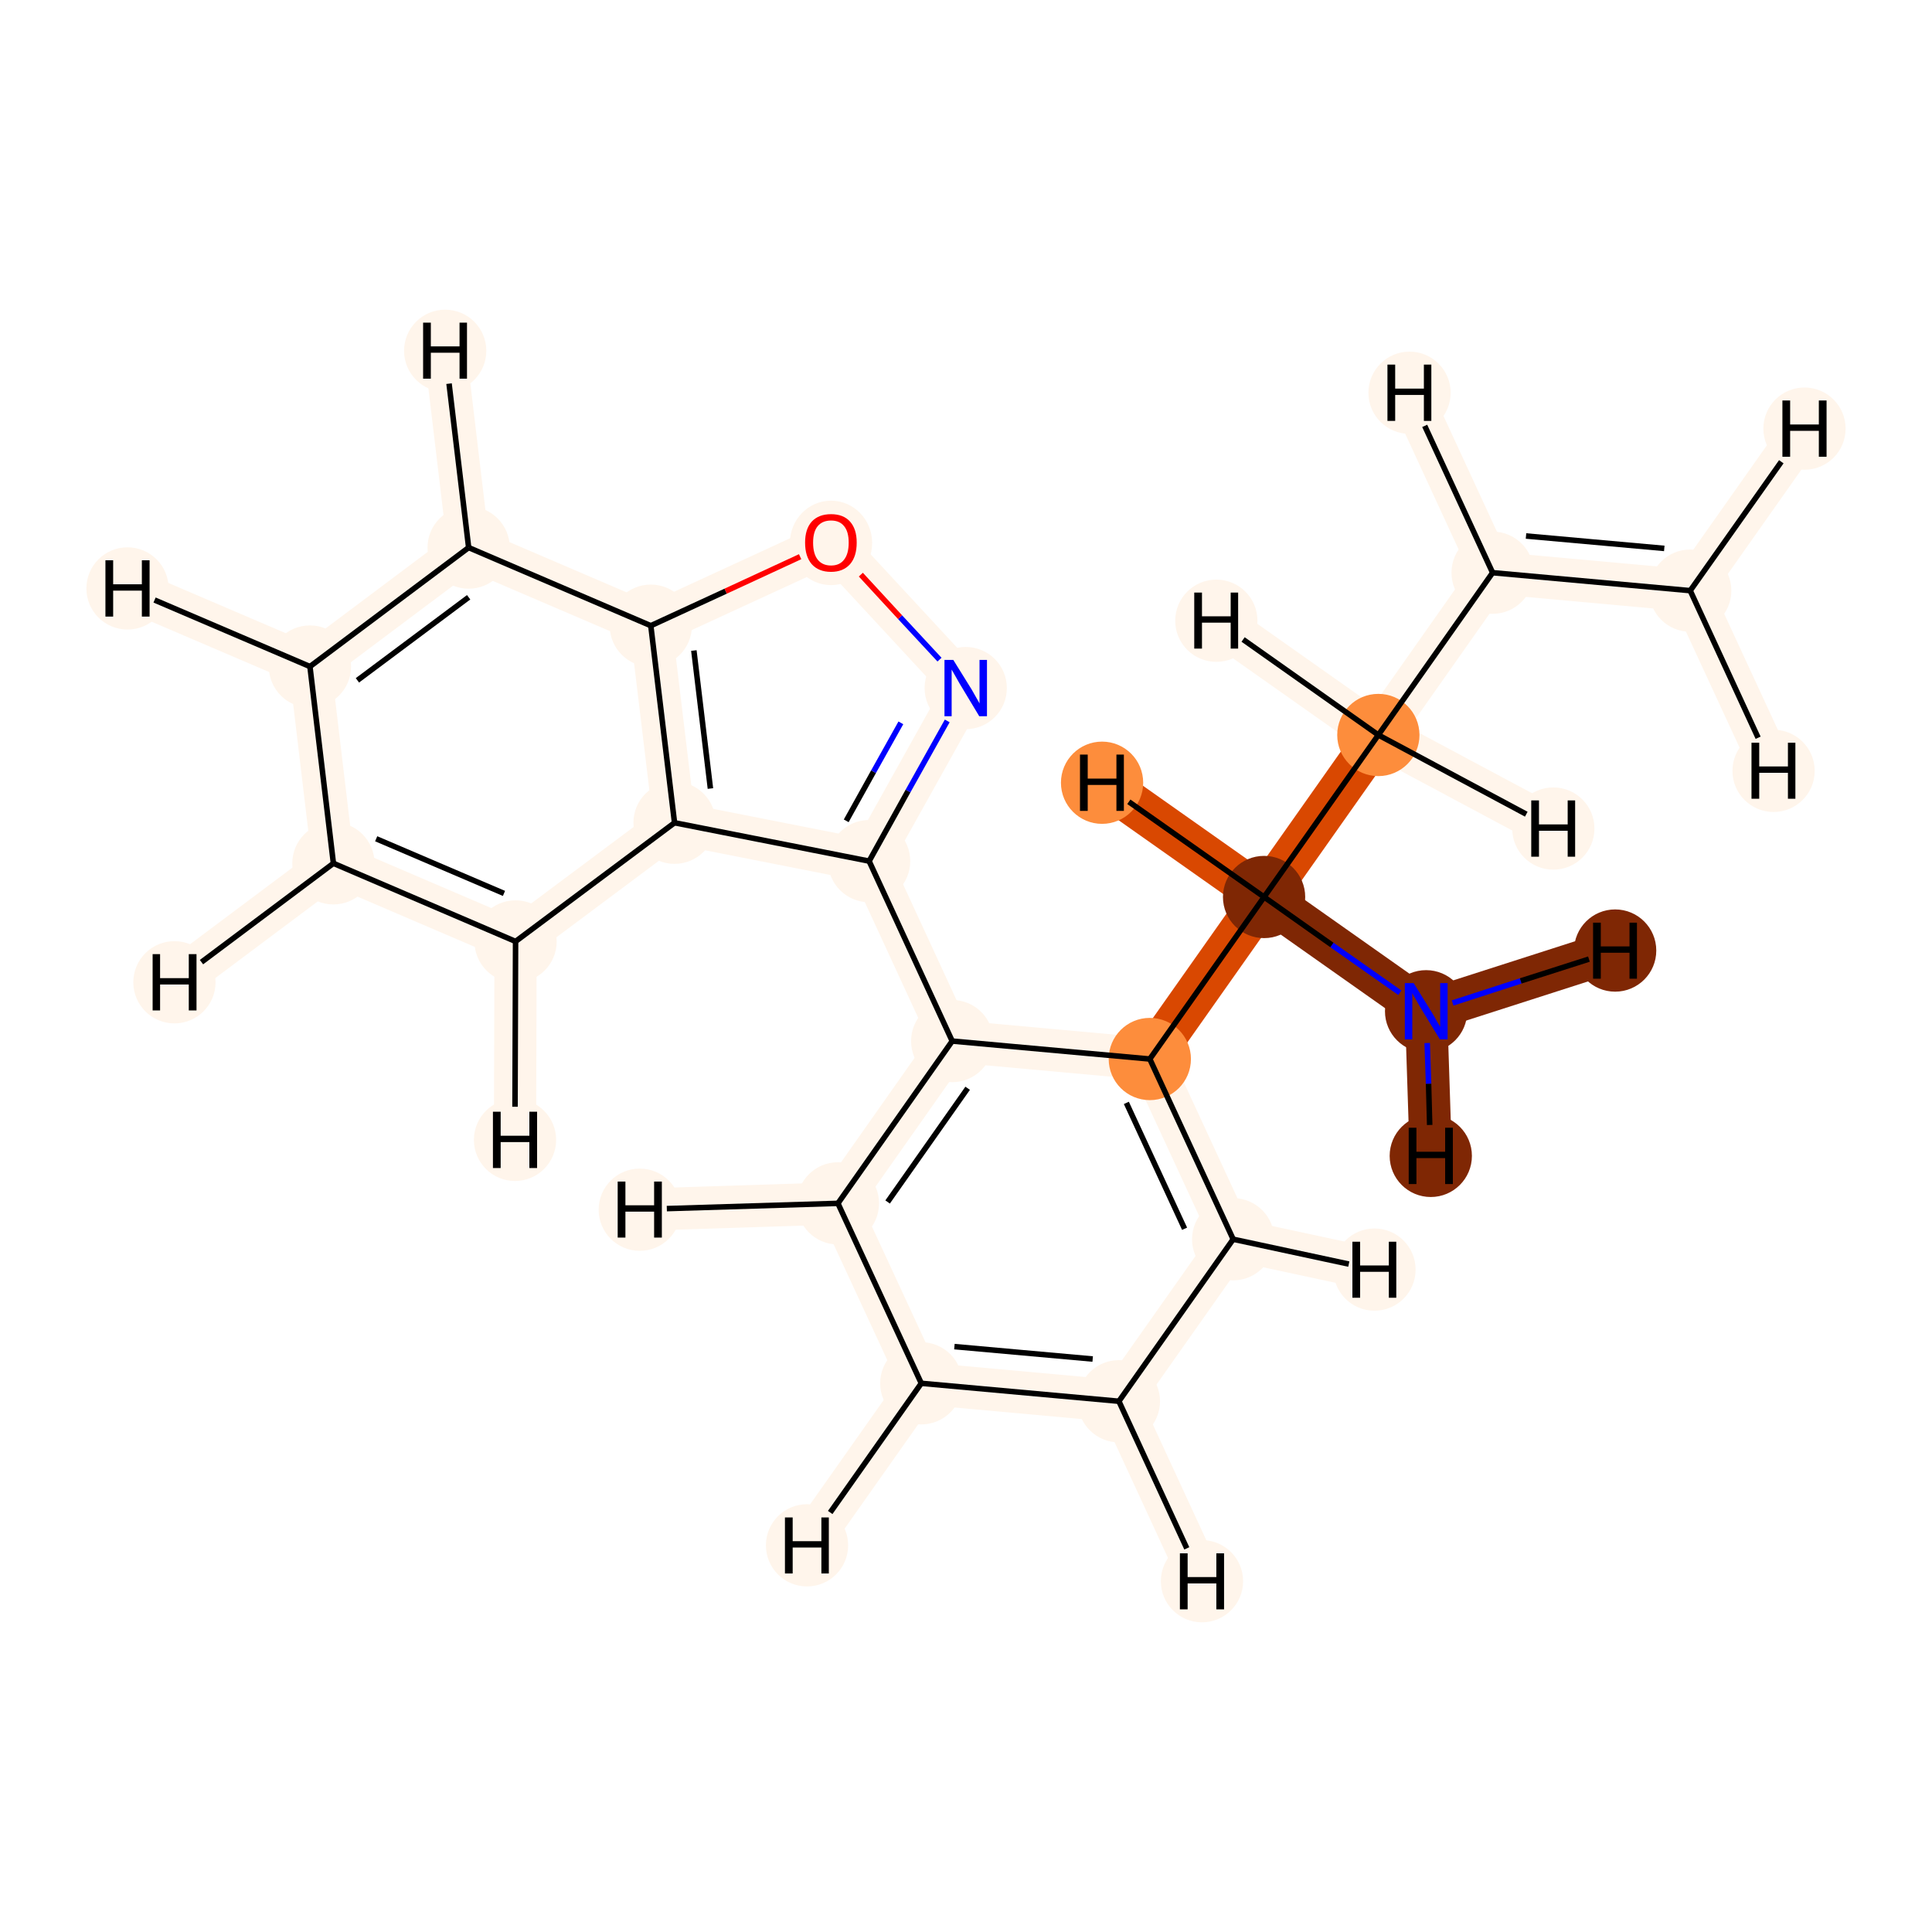 <?xml version='1.0' encoding='iso-8859-1'?>
<svg version='1.1' baseProfile='full'
              xmlns='http://www.w3.org/2000/svg'
                      xmlns:rdkit='http://www.rdkit.org/xml'
                      xmlns:xlink='http://www.w3.org/1999/xlink'
                  xml:space='preserve'
width='700px' height='700px' viewBox='0 0 700 700'>
<!-- END OF HEADER -->
<rect style='opacity:1.0;fill:#FFFFFF;stroke:none' width='700.0' height='700.0' x='0.0' y='0.0'> </rect>
<path d='M 612.4,214.0 L 540.8,207.5' style='fill:none;fill-rule:evenodd;stroke:#FFF5EB;stroke-width:15.3px;stroke-linecap:butt;stroke-linejoin:miter;stroke-opacity:1' />
<path d='M 612.4,214.0 L 653.8,155.3' style='fill:none;fill-rule:evenodd;stroke:#FFF5EB;stroke-width:15.3px;stroke-linecap:butt;stroke-linejoin:miter;stroke-opacity:1' />
<path d='M 612.4,214.0 L 642.6,279.3' style='fill:none;fill-rule:evenodd;stroke:#FFF5EB;stroke-width:15.3px;stroke-linecap:butt;stroke-linejoin:miter;stroke-opacity:1' />
<path d='M 540.8,207.5 L 499.4,266.3' style='fill:none;fill-rule:evenodd;stroke:#FFF5EB;stroke-width:15.3px;stroke-linecap:butt;stroke-linejoin:miter;stroke-opacity:1' />
<path d='M 540.8,207.5 L 510.7,142.3' style='fill:none;fill-rule:evenodd;stroke:#FFF5EB;stroke-width:15.3px;stroke-linecap:butt;stroke-linejoin:miter;stroke-opacity:1' />
<path d='M 499.4,266.3 L 458.0,325.0' style='fill:none;fill-rule:evenodd;stroke:#D94801;stroke-width:15.3px;stroke-linecap:butt;stroke-linejoin:miter;stroke-opacity:1' />
<path d='M 499.4,266.3 L 440.7,224.9' style='fill:none;fill-rule:evenodd;stroke:#FFF5EB;stroke-width:15.3px;stroke-linecap:butt;stroke-linejoin:miter;stroke-opacity:1' />
<path d='M 499.4,266.3 L 562.8,300.2' style='fill:none;fill-rule:evenodd;stroke:#FFF5EB;stroke-width:15.3px;stroke-linecap:butt;stroke-linejoin:miter;stroke-opacity:1' />
<path d='M 458.0,325.0 L 416.6,383.7' style='fill:none;fill-rule:evenodd;stroke:#D94801;stroke-width:15.3px;stroke-linecap:butt;stroke-linejoin:miter;stroke-opacity:1' />
<path d='M 458.0,325.0 L 516.7,366.4' style='fill:none;fill-rule:evenodd;stroke:#7F2704;stroke-width:15.3px;stroke-linecap:butt;stroke-linejoin:miter;stroke-opacity:1' />
<path d='M 458.0,325.0 L 399.3,283.6' style='fill:none;fill-rule:evenodd;stroke:#D94801;stroke-width:15.3px;stroke-linecap:butt;stroke-linejoin:miter;stroke-opacity:1' />
<path d='M 416.6,383.7 L 446.8,449.0' style='fill:none;fill-rule:evenodd;stroke:#FFF5EB;stroke-width:15.3px;stroke-linecap:butt;stroke-linejoin:miter;stroke-opacity:1' />
<path d='M 416.6,383.7 L 345.0,377.2' style='fill:none;fill-rule:evenodd;stroke:#FFF5EB;stroke-width:15.3px;stroke-linecap:butt;stroke-linejoin:miter;stroke-opacity:1' />
<path d='M 446.8,449.0 L 405.4,507.7' style='fill:none;fill-rule:evenodd;stroke:#FFF5EB;stroke-width:15.3px;stroke-linecap:butt;stroke-linejoin:miter;stroke-opacity:1' />
<path d='M 446.8,449.0 L 498.0,460.0' style='fill:none;fill-rule:evenodd;stroke:#FFF5EB;stroke-width:15.3px;stroke-linecap:butt;stroke-linejoin:miter;stroke-opacity:1' />
<path d='M 405.4,507.7 L 333.8,501.2' style='fill:none;fill-rule:evenodd;stroke:#FFF5EB;stroke-width:15.3px;stroke-linecap:butt;stroke-linejoin:miter;stroke-opacity:1' />
<path d='M 405.4,507.7 L 435.5,572.9' style='fill:none;fill-rule:evenodd;stroke:#FFF5EB;stroke-width:15.3px;stroke-linecap:butt;stroke-linejoin:miter;stroke-opacity:1' />
<path d='M 333.8,501.2 L 303.6,436.0' style='fill:none;fill-rule:evenodd;stroke:#FFF5EB;stroke-width:15.3px;stroke-linecap:butt;stroke-linejoin:miter;stroke-opacity:1' />
<path d='M 333.8,501.2 L 292.4,559.9' style='fill:none;fill-rule:evenodd;stroke:#FFF5EB;stroke-width:15.3px;stroke-linecap:butt;stroke-linejoin:miter;stroke-opacity:1' />
<path d='M 303.6,436.0 L 345.0,377.2' style='fill:none;fill-rule:evenodd;stroke:#FFF5EB;stroke-width:15.3px;stroke-linecap:butt;stroke-linejoin:miter;stroke-opacity:1' />
<path d='M 303.6,436.0 L 231.8,438.3' style='fill:none;fill-rule:evenodd;stroke:#FFF5EB;stroke-width:15.3px;stroke-linecap:butt;stroke-linejoin:miter;stroke-opacity:1' />
<path d='M 345.0,377.2 L 314.9,312.0' style='fill:none;fill-rule:evenodd;stroke:#FFF5EB;stroke-width:15.3px;stroke-linecap:butt;stroke-linejoin:miter;stroke-opacity:1' />
<path d='M 314.9,312.0 L 349.9,249.3' style='fill:none;fill-rule:evenodd;stroke:#FFF5EB;stroke-width:15.3px;stroke-linecap:butt;stroke-linejoin:miter;stroke-opacity:1' />
<path d='M 314.9,312.0 L 244.4,298.1' style='fill:none;fill-rule:evenodd;stroke:#FFF5EB;stroke-width:15.3px;stroke-linecap:butt;stroke-linejoin:miter;stroke-opacity:1' />
<path d='M 349.9,249.3 L 301.1,196.6' style='fill:none;fill-rule:evenodd;stroke:#FFF5EB;stroke-width:15.3px;stroke-linecap:butt;stroke-linejoin:miter;stroke-opacity:1' />
<path d='M 301.1,196.6 L 235.8,226.7' style='fill:none;fill-rule:evenodd;stroke:#FFF5EB;stroke-width:15.3px;stroke-linecap:butt;stroke-linejoin:miter;stroke-opacity:1' />
<path d='M 235.8,226.7 L 244.4,298.1' style='fill:none;fill-rule:evenodd;stroke:#FFF5EB;stroke-width:15.3px;stroke-linecap:butt;stroke-linejoin:miter;stroke-opacity:1' />
<path d='M 235.8,226.7 L 169.8,198.4' style='fill:none;fill-rule:evenodd;stroke:#FFF5EB;stroke-width:15.3px;stroke-linecap:butt;stroke-linejoin:miter;stroke-opacity:1' />
<path d='M 244.4,298.1 L 186.8,341.1' style='fill:none;fill-rule:evenodd;stroke:#FFF5EB;stroke-width:15.3px;stroke-linecap:butt;stroke-linejoin:miter;stroke-opacity:1' />
<path d='M 186.8,341.1 L 120.8,312.8' style='fill:none;fill-rule:evenodd;stroke:#FFF5EB;stroke-width:15.3px;stroke-linecap:butt;stroke-linejoin:miter;stroke-opacity:1' />
<path d='M 186.8,341.1 L 186.6,413.0' style='fill:none;fill-rule:evenodd;stroke:#FFF5EB;stroke-width:15.3px;stroke-linecap:butt;stroke-linejoin:miter;stroke-opacity:1' />
<path d='M 120.8,312.8 L 112.3,241.5' style='fill:none;fill-rule:evenodd;stroke:#FFF5EB;stroke-width:15.3px;stroke-linecap:butt;stroke-linejoin:miter;stroke-opacity:1' />
<path d='M 120.8,312.8 L 63.2,355.9' style='fill:none;fill-rule:evenodd;stroke:#FFF5EB;stroke-width:15.3px;stroke-linecap:butt;stroke-linejoin:miter;stroke-opacity:1' />
<path d='M 112.3,241.5 L 169.8,198.4' style='fill:none;fill-rule:evenodd;stroke:#FFF5EB;stroke-width:15.3px;stroke-linecap:butt;stroke-linejoin:miter;stroke-opacity:1' />
<path d='M 112.3,241.5 L 46.2,213.2' style='fill:none;fill-rule:evenodd;stroke:#FFF5EB;stroke-width:15.3px;stroke-linecap:butt;stroke-linejoin:miter;stroke-opacity:1' />
<path d='M 169.8,198.4 L 161.3,127.1' style='fill:none;fill-rule:evenodd;stroke:#FFF5EB;stroke-width:15.3px;stroke-linecap:butt;stroke-linejoin:miter;stroke-opacity:1' />
<path d='M 516.7,366.4 L 585.2,344.4' style='fill:none;fill-rule:evenodd;stroke:#7F2704;stroke-width:15.3px;stroke-linecap:butt;stroke-linejoin:miter;stroke-opacity:1' />
<path d='M 516.7,366.4 L 518.4,418.8' style='fill:none;fill-rule:evenodd;stroke:#7F2704;stroke-width:15.3px;stroke-linecap:butt;stroke-linejoin:miter;stroke-opacity:1' />
<ellipse cx='612.4' cy='214.0' rx='14.4' ry='14.4'  style='fill:#FFF5EB;fill-rule:evenodd;stroke:#FFF5EB;stroke-width:1.0px;stroke-linecap:butt;stroke-linejoin:miter;stroke-opacity:1' />
<ellipse cx='540.8' cy='207.5' rx='14.4' ry='14.4'  style='fill:#FFF5EB;fill-rule:evenodd;stroke:#FFF5EB;stroke-width:1.0px;stroke-linecap:butt;stroke-linejoin:miter;stroke-opacity:1' />
<ellipse cx='499.4' cy='266.3' rx='14.4' ry='14.4'  style='fill:#FD8D3C;fill-rule:evenodd;stroke:#FD8D3C;stroke-width:1.0px;stroke-linecap:butt;stroke-linejoin:miter;stroke-opacity:1' />
<ellipse cx='458.0' cy='325.0' rx='14.4' ry='14.4'  style='fill:#7F2704;fill-rule:evenodd;stroke:#7F2704;stroke-width:1.0px;stroke-linecap:butt;stroke-linejoin:miter;stroke-opacity:1' />
<ellipse cx='416.6' cy='383.7' rx='14.4' ry='14.4'  style='fill:#FD8D3C;fill-rule:evenodd;stroke:#FD8D3C;stroke-width:1.0px;stroke-linecap:butt;stroke-linejoin:miter;stroke-opacity:1' />
<ellipse cx='446.8' cy='449.0' rx='14.4' ry='14.4'  style='fill:#FFF5EB;fill-rule:evenodd;stroke:#FFF5EB;stroke-width:1.0px;stroke-linecap:butt;stroke-linejoin:miter;stroke-opacity:1' />
<ellipse cx='405.4' cy='507.7' rx='14.4' ry='14.4'  style='fill:#FFF5EB;fill-rule:evenodd;stroke:#FFF5EB;stroke-width:1.0px;stroke-linecap:butt;stroke-linejoin:miter;stroke-opacity:1' />
<ellipse cx='333.8' cy='501.2' rx='14.4' ry='14.4'  style='fill:#FFF5EB;fill-rule:evenodd;stroke:#FFF5EB;stroke-width:1.0px;stroke-linecap:butt;stroke-linejoin:miter;stroke-opacity:1' />
<ellipse cx='303.6' cy='436.0' rx='14.4' ry='14.4'  style='fill:#FFF5EB;fill-rule:evenodd;stroke:#FFF5EB;stroke-width:1.0px;stroke-linecap:butt;stroke-linejoin:miter;stroke-opacity:1' />
<ellipse cx='345.0' cy='377.2' rx='14.4' ry='14.4'  style='fill:#FFF5EB;fill-rule:evenodd;stroke:#FFF5EB;stroke-width:1.0px;stroke-linecap:butt;stroke-linejoin:miter;stroke-opacity:1' />
<ellipse cx='314.9' cy='312.0' rx='14.4' ry='14.4'  style='fill:#FFF5EB;fill-rule:evenodd;stroke:#FFF5EB;stroke-width:1.0px;stroke-linecap:butt;stroke-linejoin:miter;stroke-opacity:1' />
<ellipse cx='349.9' cy='249.3' rx='14.4' ry='14.4'  style='fill:#FFF5EB;fill-rule:evenodd;stroke:#FFF5EB;stroke-width:1.0px;stroke-linecap:butt;stroke-linejoin:miter;stroke-opacity:1' />
<ellipse cx='301.1' cy='196.7' rx='14.4' ry='14.8'  style='fill:#FFF5EB;fill-rule:evenodd;stroke:#FFF5EB;stroke-width:1.0px;stroke-linecap:butt;stroke-linejoin:miter;stroke-opacity:1' />
<ellipse cx='235.8' cy='226.7' rx='14.4' ry='14.4'  style='fill:#FFF5EB;fill-rule:evenodd;stroke:#FFF5EB;stroke-width:1.0px;stroke-linecap:butt;stroke-linejoin:miter;stroke-opacity:1' />
<ellipse cx='244.4' cy='298.1' rx='14.4' ry='14.4'  style='fill:#FFF5EB;fill-rule:evenodd;stroke:#FFF5EB;stroke-width:1.0px;stroke-linecap:butt;stroke-linejoin:miter;stroke-opacity:1' />
<ellipse cx='186.8' cy='341.1' rx='14.4' ry='14.4'  style='fill:#FFF5EB;fill-rule:evenodd;stroke:#FFF5EB;stroke-width:1.0px;stroke-linecap:butt;stroke-linejoin:miter;stroke-opacity:1' />
<ellipse cx='120.8' cy='312.8' rx='14.4' ry='14.4'  style='fill:#FFF5EB;fill-rule:evenodd;stroke:#FFF5EB;stroke-width:1.0px;stroke-linecap:butt;stroke-linejoin:miter;stroke-opacity:1' />
<ellipse cx='112.3' cy='241.5' rx='14.4' ry='14.4'  style='fill:#FFF5EB;fill-rule:evenodd;stroke:#FFF5EB;stroke-width:1.0px;stroke-linecap:butt;stroke-linejoin:miter;stroke-opacity:1' />
<ellipse cx='169.8' cy='198.4' rx='14.4' ry='14.4'  style='fill:#FFF5EB;fill-rule:evenodd;stroke:#FFF5EB;stroke-width:1.0px;stroke-linecap:butt;stroke-linejoin:miter;stroke-opacity:1' />
<ellipse cx='516.7' cy='366.4' rx='14.4' ry='14.4'  style='fill:#7F2704;fill-rule:evenodd;stroke:#7F2704;stroke-width:1.0px;stroke-linecap:butt;stroke-linejoin:miter;stroke-opacity:1' />
<ellipse cx='653.8' cy='155.3' rx='14.4' ry='14.4'  style='fill:#FFF5EB;fill-rule:evenodd;stroke:#FFF5EB;stroke-width:1.0px;stroke-linecap:butt;stroke-linejoin:miter;stroke-opacity:1' />
<ellipse cx='642.6' cy='279.3' rx='14.4' ry='14.4'  style='fill:#FFF5EB;fill-rule:evenodd;stroke:#FFF5EB;stroke-width:1.0px;stroke-linecap:butt;stroke-linejoin:miter;stroke-opacity:1' />
<ellipse cx='510.7' cy='142.3' rx='14.4' ry='14.4'  style='fill:#FFF5EB;fill-rule:evenodd;stroke:#FFF5EB;stroke-width:1.0px;stroke-linecap:butt;stroke-linejoin:miter;stroke-opacity:1' />
<ellipse cx='440.7' cy='224.9' rx='14.4' ry='14.4'  style='fill:#FFF5EB;fill-rule:evenodd;stroke:#FFF5EB;stroke-width:1.0px;stroke-linecap:butt;stroke-linejoin:miter;stroke-opacity:1' />
<ellipse cx='562.8' cy='300.2' rx='14.4' ry='14.4'  style='fill:#FFF5EB;fill-rule:evenodd;stroke:#FFF5EB;stroke-width:1.0px;stroke-linecap:butt;stroke-linejoin:miter;stroke-opacity:1' />
<ellipse cx='399.3' cy='283.6' rx='14.4' ry='14.4'  style='fill:#FD8D3C;fill-rule:evenodd;stroke:#FD8D3C;stroke-width:1.0px;stroke-linecap:butt;stroke-linejoin:miter;stroke-opacity:1' />
<ellipse cx='498.0' cy='460.0' rx='14.4' ry='14.4'  style='fill:#FFF5EB;fill-rule:evenodd;stroke:#FFF5EB;stroke-width:1.0px;stroke-linecap:butt;stroke-linejoin:miter;stroke-opacity:1' />
<ellipse cx='435.5' cy='572.9' rx='14.4' ry='14.4'  style='fill:#FFF5EB;fill-rule:evenodd;stroke:#FFF5EB;stroke-width:1.0px;stroke-linecap:butt;stroke-linejoin:miter;stroke-opacity:1' />
<ellipse cx='292.4' cy='559.9' rx='14.4' ry='14.4'  style='fill:#FFF5EB;fill-rule:evenodd;stroke:#FFF5EB;stroke-width:1.0px;stroke-linecap:butt;stroke-linejoin:miter;stroke-opacity:1' />
<ellipse cx='231.8' cy='438.3' rx='14.4' ry='14.4'  style='fill:#FFF5EB;fill-rule:evenodd;stroke:#FFF5EB;stroke-width:1.0px;stroke-linecap:butt;stroke-linejoin:miter;stroke-opacity:1' />
<ellipse cx='186.6' cy='413.0' rx='14.4' ry='14.4'  style='fill:#FFF5EB;fill-rule:evenodd;stroke:#FFF5EB;stroke-width:1.0px;stroke-linecap:butt;stroke-linejoin:miter;stroke-opacity:1' />
<ellipse cx='63.2' cy='355.9' rx='14.4' ry='14.4'  style='fill:#FFF5EB;fill-rule:evenodd;stroke:#FFF5EB;stroke-width:1.0px;stroke-linecap:butt;stroke-linejoin:miter;stroke-opacity:1' />
<ellipse cx='46.2' cy='213.2' rx='14.4' ry='14.4'  style='fill:#FFF5EB;fill-rule:evenodd;stroke:#FFF5EB;stroke-width:1.0px;stroke-linecap:butt;stroke-linejoin:miter;stroke-opacity:1' />
<ellipse cx='161.3' cy='127.1' rx='14.4' ry='14.4'  style='fill:#FFF5EB;fill-rule:evenodd;stroke:#FFF5EB;stroke-width:1.0px;stroke-linecap:butt;stroke-linejoin:miter;stroke-opacity:1' />
<ellipse cx='585.2' cy='344.4' rx='14.4' ry='14.4'  style='fill:#7F2704;fill-rule:evenodd;stroke:#7F2704;stroke-width:1.0px;stroke-linecap:butt;stroke-linejoin:miter;stroke-opacity:1' />
<ellipse cx='518.4' cy='418.8' rx='14.4' ry='14.4'  style='fill:#7F2704;fill-rule:evenodd;stroke:#7F2704;stroke-width:1.0px;stroke-linecap:butt;stroke-linejoin:miter;stroke-opacity:1' />
<path class='bond-0 atom-0 atom-1' d='M 612.4,214.0 L 540.8,207.5' style='fill:none;fill-rule:evenodd;stroke:#000000;stroke-width:2.0px;stroke-linecap:butt;stroke-linejoin:miter;stroke-opacity:1' />
<path class='bond-0 atom-0 atom-1' d='M 603.0,198.7 L 552.9,194.2' style='fill:none;fill-rule:evenodd;stroke:#000000;stroke-width:2.0px;stroke-linecap:butt;stroke-linejoin:miter;stroke-opacity:1' />
<path class='bond-22 atom-0 atom-20' d='M 612.4,214.0 L 645.4,167.3' style='fill:none;fill-rule:evenodd;stroke:#000000;stroke-width:2.0px;stroke-linecap:butt;stroke-linejoin:miter;stroke-opacity:1' />
<path class='bond-23 atom-0 atom-21' d='M 612.4,214.0 L 637.0,267.3' style='fill:none;fill-rule:evenodd;stroke:#000000;stroke-width:2.0px;stroke-linecap:butt;stroke-linejoin:miter;stroke-opacity:1' />
<path class='bond-1 atom-1 atom-2' d='M 540.8,207.5 L 499.4,266.3' style='fill:none;fill-rule:evenodd;stroke:#000000;stroke-width:2.0px;stroke-linecap:butt;stroke-linejoin:miter;stroke-opacity:1' />
<path class='bond-24 atom-1 atom-22' d='M 540.8,207.5 L 516.2,154.3' style='fill:none;fill-rule:evenodd;stroke:#000000;stroke-width:2.0px;stroke-linecap:butt;stroke-linejoin:miter;stroke-opacity:1' />
<path class='bond-2 atom-2 atom-3' d='M 499.4,266.3 L 458.0,325.0' style='fill:none;fill-rule:evenodd;stroke:#000000;stroke-width:2.0px;stroke-linecap:butt;stroke-linejoin:miter;stroke-opacity:1' />
<path class='bond-25 atom-2 atom-23' d='M 499.4,266.3 L 450.4,231.7' style='fill:none;fill-rule:evenodd;stroke:#000000;stroke-width:2.0px;stroke-linecap:butt;stroke-linejoin:miter;stroke-opacity:1' />
<path class='bond-26 atom-2 atom-24' d='M 499.4,266.3 L 553.0,295.0' style='fill:none;fill-rule:evenodd;stroke:#000000;stroke-width:2.0px;stroke-linecap:butt;stroke-linejoin:miter;stroke-opacity:1' />
<path class='bond-3 atom-3 atom-4' d='M 458.0,325.0 L 416.6,383.7' style='fill:none;fill-rule:evenodd;stroke:#000000;stroke-width:2.0px;stroke-linecap:butt;stroke-linejoin:miter;stroke-opacity:1' />
<path class='bond-18 atom-3 atom-19' d='M 458.0,325.0 L 482.6,342.4' style='fill:none;fill-rule:evenodd;stroke:#000000;stroke-width:2.0px;stroke-linecap:butt;stroke-linejoin:miter;stroke-opacity:1' />
<path class='bond-18 atom-3 atom-19' d='M 482.6,342.4 L 507.2,359.7' style='fill:none;fill-rule:evenodd;stroke:#0000FF;stroke-width:2.0px;stroke-linecap:butt;stroke-linejoin:miter;stroke-opacity:1' />
<path class='bond-27 atom-3 atom-25' d='M 458.0,325.0 L 409.0,290.5' style='fill:none;fill-rule:evenodd;stroke:#000000;stroke-width:2.0px;stroke-linecap:butt;stroke-linejoin:miter;stroke-opacity:1' />
<path class='bond-4 atom-4 atom-5' d='M 416.6,383.7 L 446.8,449.0' style='fill:none;fill-rule:evenodd;stroke:#000000;stroke-width:2.0px;stroke-linecap:butt;stroke-linejoin:miter;stroke-opacity:1' />
<path class='bond-4 atom-4 atom-5' d='M 408.1,399.6 L 429.2,445.2' style='fill:none;fill-rule:evenodd;stroke:#000000;stroke-width:2.0px;stroke-linecap:butt;stroke-linejoin:miter;stroke-opacity:1' />
<path class='bond-19 atom-9 atom-4' d='M 345.0,377.2 L 416.6,383.7' style='fill:none;fill-rule:evenodd;stroke:#000000;stroke-width:2.0px;stroke-linecap:butt;stroke-linejoin:miter;stroke-opacity:1' />
<path class='bond-5 atom-5 atom-6' d='M 446.8,449.0 L 405.4,507.7' style='fill:none;fill-rule:evenodd;stroke:#000000;stroke-width:2.0px;stroke-linecap:butt;stroke-linejoin:miter;stroke-opacity:1' />
<path class='bond-28 atom-5 atom-26' d='M 446.8,449.0 L 488.7,458.0' style='fill:none;fill-rule:evenodd;stroke:#000000;stroke-width:2.0px;stroke-linecap:butt;stroke-linejoin:miter;stroke-opacity:1' />
<path class='bond-6 atom-6 atom-7' d='M 405.4,507.7 L 333.8,501.2' style='fill:none;fill-rule:evenodd;stroke:#000000;stroke-width:2.0px;stroke-linecap:butt;stroke-linejoin:miter;stroke-opacity:1' />
<path class='bond-6 atom-6 atom-7' d='M 395.9,492.4 L 345.8,487.9' style='fill:none;fill-rule:evenodd;stroke:#000000;stroke-width:2.0px;stroke-linecap:butt;stroke-linejoin:miter;stroke-opacity:1' />
<path class='bond-29 atom-6 atom-27' d='M 405.4,507.7 L 430.0,561.0' style='fill:none;fill-rule:evenodd;stroke:#000000;stroke-width:2.0px;stroke-linecap:butt;stroke-linejoin:miter;stroke-opacity:1' />
<path class='bond-7 atom-7 atom-8' d='M 333.8,501.2 L 303.6,436.0' style='fill:none;fill-rule:evenodd;stroke:#000000;stroke-width:2.0px;stroke-linecap:butt;stroke-linejoin:miter;stroke-opacity:1' />
<path class='bond-30 atom-7 atom-28' d='M 333.8,501.2 L 300.8,548.0' style='fill:none;fill-rule:evenodd;stroke:#000000;stroke-width:2.0px;stroke-linecap:butt;stroke-linejoin:miter;stroke-opacity:1' />
<path class='bond-8 atom-8 atom-9' d='M 303.6,436.0 L 345.0,377.2' style='fill:none;fill-rule:evenodd;stroke:#000000;stroke-width:2.0px;stroke-linecap:butt;stroke-linejoin:miter;stroke-opacity:1' />
<path class='bond-8 atom-8 atom-9' d='M 321.6,435.5 L 350.6,394.3' style='fill:none;fill-rule:evenodd;stroke:#000000;stroke-width:2.0px;stroke-linecap:butt;stroke-linejoin:miter;stroke-opacity:1' />
<path class='bond-31 atom-8 atom-29' d='M 303.6,436.0 L 241.6,437.9' style='fill:none;fill-rule:evenodd;stroke:#000000;stroke-width:2.0px;stroke-linecap:butt;stroke-linejoin:miter;stroke-opacity:1' />
<path class='bond-9 atom-9 atom-10' d='M 345.0,377.2 L 314.9,312.0' style='fill:none;fill-rule:evenodd;stroke:#000000;stroke-width:2.0px;stroke-linecap:butt;stroke-linejoin:miter;stroke-opacity:1' />
<path class='bond-10 atom-10 atom-11' d='M 314.9,312.0 L 329.0,286.6' style='fill:none;fill-rule:evenodd;stroke:#000000;stroke-width:2.0px;stroke-linecap:butt;stroke-linejoin:miter;stroke-opacity:1' />
<path class='bond-10 atom-10 atom-11' d='M 329.0,286.6 L 343.2,261.2' style='fill:none;fill-rule:evenodd;stroke:#0000FF;stroke-width:2.0px;stroke-linecap:butt;stroke-linejoin:miter;stroke-opacity:1' />
<path class='bond-10 atom-10 atom-11' d='M 306.6,297.4 L 316.5,279.6' style='fill:none;fill-rule:evenodd;stroke:#000000;stroke-width:2.0px;stroke-linecap:butt;stroke-linejoin:miter;stroke-opacity:1' />
<path class='bond-10 atom-10 atom-11' d='M 316.5,279.6 L 326.4,261.9' style='fill:none;fill-rule:evenodd;stroke:#0000FF;stroke-width:2.0px;stroke-linecap:butt;stroke-linejoin:miter;stroke-opacity:1' />
<path class='bond-20 atom-14 atom-10' d='M 244.4,298.1 L 314.9,312.0' style='fill:none;fill-rule:evenodd;stroke:#000000;stroke-width:2.0px;stroke-linecap:butt;stroke-linejoin:miter;stroke-opacity:1' />
<path class='bond-11 atom-11 atom-12' d='M 340.4,239.0 L 326.1,223.6' style='fill:none;fill-rule:evenodd;stroke:#0000FF;stroke-width:2.0px;stroke-linecap:butt;stroke-linejoin:miter;stroke-opacity:1' />
<path class='bond-11 atom-11 atom-12' d='M 326.1,223.6 L 311.9,208.2' style='fill:none;fill-rule:evenodd;stroke:#FF0000;stroke-width:2.0px;stroke-linecap:butt;stroke-linejoin:miter;stroke-opacity:1' />
<path class='bond-12 atom-12 atom-13' d='M 289.9,201.7 L 262.9,214.2' style='fill:none;fill-rule:evenodd;stroke:#FF0000;stroke-width:2.0px;stroke-linecap:butt;stroke-linejoin:miter;stroke-opacity:1' />
<path class='bond-12 atom-12 atom-13' d='M 262.9,214.2 L 235.8,226.7' style='fill:none;fill-rule:evenodd;stroke:#000000;stroke-width:2.0px;stroke-linecap:butt;stroke-linejoin:miter;stroke-opacity:1' />
<path class='bond-13 atom-13 atom-14' d='M 235.8,226.7 L 244.4,298.1' style='fill:none;fill-rule:evenodd;stroke:#000000;stroke-width:2.0px;stroke-linecap:butt;stroke-linejoin:miter;stroke-opacity:1' />
<path class='bond-13 atom-13 atom-14' d='M 251.4,235.7 L 257.4,285.7' style='fill:none;fill-rule:evenodd;stroke:#000000;stroke-width:2.0px;stroke-linecap:butt;stroke-linejoin:miter;stroke-opacity:1' />
<path class='bond-21 atom-18 atom-13' d='M 169.8,198.4 L 235.8,226.7' style='fill:none;fill-rule:evenodd;stroke:#000000;stroke-width:2.0px;stroke-linecap:butt;stroke-linejoin:miter;stroke-opacity:1' />
<path class='bond-14 atom-14 atom-15' d='M 244.4,298.1 L 186.8,341.1' style='fill:none;fill-rule:evenodd;stroke:#000000;stroke-width:2.0px;stroke-linecap:butt;stroke-linejoin:miter;stroke-opacity:1' />
<path class='bond-15 atom-15 atom-16' d='M 186.8,341.1 L 120.8,312.8' style='fill:none;fill-rule:evenodd;stroke:#000000;stroke-width:2.0px;stroke-linecap:butt;stroke-linejoin:miter;stroke-opacity:1' />
<path class='bond-15 atom-15 atom-16' d='M 182.6,323.7 L 136.3,303.9' style='fill:none;fill-rule:evenodd;stroke:#000000;stroke-width:2.0px;stroke-linecap:butt;stroke-linejoin:miter;stroke-opacity:1' />
<path class='bond-32 atom-15 atom-30' d='M 186.8,341.1 L 186.6,401.0' style='fill:none;fill-rule:evenodd;stroke:#000000;stroke-width:2.0px;stroke-linecap:butt;stroke-linejoin:miter;stroke-opacity:1' />
<path class='bond-16 atom-16 atom-17' d='M 120.8,312.8 L 112.3,241.5' style='fill:none;fill-rule:evenodd;stroke:#000000;stroke-width:2.0px;stroke-linecap:butt;stroke-linejoin:miter;stroke-opacity:1' />
<path class='bond-33 atom-16 atom-31' d='M 120.8,312.8 L 73.0,348.6' style='fill:none;fill-rule:evenodd;stroke:#000000;stroke-width:2.0px;stroke-linecap:butt;stroke-linejoin:miter;stroke-opacity:1' />
<path class='bond-17 atom-17 atom-18' d='M 112.3,241.5 L 169.8,198.4' style='fill:none;fill-rule:evenodd;stroke:#000000;stroke-width:2.0px;stroke-linecap:butt;stroke-linejoin:miter;stroke-opacity:1' />
<path class='bond-17 atom-17 atom-18' d='M 129.5,246.5 L 169.8,216.4' style='fill:none;fill-rule:evenodd;stroke:#000000;stroke-width:2.0px;stroke-linecap:butt;stroke-linejoin:miter;stroke-opacity:1' />
<path class='bond-34 atom-17 atom-32' d='M 112.3,241.5 L 56.0,217.4' style='fill:none;fill-rule:evenodd;stroke:#000000;stroke-width:2.0px;stroke-linecap:butt;stroke-linejoin:miter;stroke-opacity:1' />
<path class='bond-35 atom-18 atom-33' d='M 169.8,198.4 L 162.7,139.0' style='fill:none;fill-rule:evenodd;stroke:#000000;stroke-width:2.0px;stroke-linecap:butt;stroke-linejoin:miter;stroke-opacity:1' />
<path class='bond-36 atom-19 atom-34' d='M 526.3,363.4 L 551.0,355.4' style='fill:none;fill-rule:evenodd;stroke:#0000FF;stroke-width:2.0px;stroke-linecap:butt;stroke-linejoin:miter;stroke-opacity:1' />
<path class='bond-36 atom-19 atom-34' d='M 551.0,355.4 L 575.7,347.5' style='fill:none;fill-rule:evenodd;stroke:#000000;stroke-width:2.0px;stroke-linecap:butt;stroke-linejoin:miter;stroke-opacity:1' />
<path class='bond-37 atom-19 atom-35' d='M 517.1,377.9 L 517.6,392.7' style='fill:none;fill-rule:evenodd;stroke:#0000FF;stroke-width:2.0px;stroke-linecap:butt;stroke-linejoin:miter;stroke-opacity:1' />
<path class='bond-37 atom-19 atom-35' d='M 517.6,392.7 L 518.0,407.6' style='fill:none;fill-rule:evenodd;stroke:#000000;stroke-width:2.0px;stroke-linecap:butt;stroke-linejoin:miter;stroke-opacity:1' />
<path  class='atom-11' d='M 345.4 239.1
L 352.1 249.9
Q 352.7 250.9, 353.8 252.9
Q 354.9 254.8, 354.9 254.9
L 354.9 239.1
L 357.6 239.1
L 357.6 259.5
L 354.8 259.5
L 347.7 247.7
Q 346.9 246.3, 346.0 244.7
Q 345.1 243.1, 344.8 242.6
L 344.8 259.5
L 342.2 259.5
L 342.2 239.1
L 345.4 239.1
' fill='#0000FF'/>
<path  class='atom-12' d='M 291.7 196.6
Q 291.7 191.7, 294.1 189.0
Q 296.6 186.3, 301.1 186.3
Q 305.6 186.3, 308.0 189.0
Q 310.4 191.7, 310.4 196.6
Q 310.4 201.6, 308.0 204.4
Q 305.5 207.2, 301.1 207.2
Q 296.6 207.2, 294.1 204.4
Q 291.7 201.6, 291.7 196.6
M 301.1 204.9
Q 304.2 204.9, 305.8 202.8
Q 307.5 200.7, 307.5 196.6
Q 307.5 192.6, 305.8 190.6
Q 304.2 188.6, 301.1 188.6
Q 298.0 188.6, 296.3 190.6
Q 294.6 192.6, 294.6 196.6
Q 294.6 200.7, 296.3 202.8
Q 298.0 204.9, 301.1 204.9
' fill='#FF0000'/>
<path  class='atom-19' d='M 512.2 356.2
L 518.9 367.0
Q 519.6 368.1, 520.6 370.0
Q 521.7 371.9, 521.8 372.0
L 521.8 356.2
L 524.5 356.2
L 524.5 376.6
L 521.7 376.6
L 514.5 364.8
Q 513.7 363.4, 512.8 361.8
Q 511.9 360.3, 511.7 359.8
L 511.7 376.6
L 509.0 376.6
L 509.0 356.2
L 512.2 356.2
' fill='#0000FF'/>
<path  class='atom-20' d='M 645.8 145.1
L 648.6 145.1
L 648.6 153.8
L 659.0 153.8
L 659.0 145.1
L 661.8 145.1
L 661.8 165.5
L 659.0 165.5
L 659.0 156.1
L 648.6 156.1
L 648.6 165.5
L 645.8 165.5
L 645.8 145.1
' fill='#000000'/>
<path  class='atom-21' d='M 634.6 269.1
L 637.4 269.1
L 637.4 277.7
L 647.8 277.7
L 647.8 269.1
L 650.5 269.1
L 650.5 289.4
L 647.8 289.4
L 647.8 280.0
L 637.4 280.0
L 637.4 289.4
L 634.6 289.4
L 634.6 269.1
' fill='#000000'/>
<path  class='atom-22' d='M 502.7 132.1
L 505.5 132.1
L 505.5 140.8
L 515.9 140.8
L 515.9 132.1
L 518.6 132.1
L 518.6 152.5
L 515.9 152.5
L 515.9 143.1
L 505.5 143.1
L 505.5 152.5
L 502.7 152.5
L 502.7 132.1
' fill='#000000'/>
<path  class='atom-23' d='M 432.7 214.7
L 435.5 214.7
L 435.5 223.3
L 445.9 223.3
L 445.9 214.7
L 448.6 214.7
L 448.6 235.0
L 445.9 235.0
L 445.9 225.6
L 435.5 225.6
L 435.5 235.0
L 432.7 235.0
L 432.7 214.7
' fill='#000000'/>
<path  class='atom-24' d='M 554.8 290.0
L 557.6 290.0
L 557.6 298.7
L 568.0 298.7
L 568.0 290.0
L 570.7 290.0
L 570.7 310.4
L 568.0 310.4
L 568.0 301.0
L 557.6 301.0
L 557.6 310.4
L 554.8 310.4
L 554.8 290.0
' fill='#000000'/>
<path  class='atom-25' d='M 391.3 273.4
L 394.1 273.4
L 394.1 282.1
L 404.5 282.1
L 404.5 273.4
L 407.2 273.4
L 407.2 293.8
L 404.5 293.8
L 404.5 284.4
L 394.1 284.4
L 394.1 293.8
L 391.3 293.8
L 391.3 273.4
' fill='#000000'/>
<path  class='atom-26' d='M 490.0 449.9
L 492.8 449.9
L 492.8 458.5
L 503.2 458.5
L 503.2 449.9
L 505.9 449.9
L 505.9 470.2
L 503.2 470.2
L 503.2 460.8
L 492.8 460.8
L 492.8 470.2
L 490.0 470.2
L 490.0 449.9
' fill='#000000'/>
<path  class='atom-27' d='M 427.5 562.8
L 430.3 562.8
L 430.3 571.4
L 440.7 571.4
L 440.7 562.8
L 443.5 562.8
L 443.5 583.1
L 440.7 583.1
L 440.7 573.7
L 430.3 573.7
L 430.3 583.1
L 427.5 583.1
L 427.5 562.8
' fill='#000000'/>
<path  class='atom-28' d='M 284.4 549.8
L 287.2 549.8
L 287.2 558.4
L 297.6 558.4
L 297.6 549.8
L 300.3 549.8
L 300.3 570.1
L 297.6 570.1
L 297.6 560.7
L 287.2 560.7
L 287.2 570.1
L 284.4 570.1
L 284.4 549.8
' fill='#000000'/>
<path  class='atom-29' d='M 223.8 428.1
L 226.6 428.1
L 226.6 436.7
L 237.0 436.7
L 237.0 428.1
L 239.8 428.1
L 239.8 448.4
L 237.0 448.4
L 237.0 439.0
L 226.6 439.0
L 226.6 448.4
L 223.8 448.4
L 223.8 428.1
' fill='#000000'/>
<path  class='atom-30' d='M 178.6 402.8
L 181.4 402.8
L 181.4 411.5
L 191.8 411.5
L 191.8 402.8
L 194.6 402.8
L 194.6 423.2
L 191.8 423.2
L 191.8 413.8
L 181.4 413.8
L 181.4 423.2
L 178.6 423.2
L 178.6 402.8
' fill='#000000'/>
<path  class='atom-31' d='M 55.3 345.7
L 58.0 345.7
L 58.0 354.4
L 68.4 354.4
L 68.4 345.7
L 71.2 345.7
L 71.2 366.1
L 68.4 366.1
L 68.4 356.7
L 58.0 356.7
L 58.0 366.1
L 55.3 366.1
L 55.3 345.7
' fill='#000000'/>
<path  class='atom-32' d='M 38.2 203.0
L 41.0 203.0
L 41.0 211.7
L 51.4 211.7
L 51.4 203.0
L 54.2 203.0
L 54.2 223.4
L 51.4 223.4
L 51.4 214.0
L 41.0 214.0
L 41.0 223.4
L 38.2 223.4
L 38.2 203.0
' fill='#000000'/>
<path  class='atom-33' d='M 153.3 116.9
L 156.1 116.9
L 156.1 125.5
L 166.5 125.5
L 166.5 116.9
L 169.2 116.9
L 169.2 137.2
L 166.5 137.2
L 166.5 127.8
L 156.1 127.8
L 156.1 137.2
L 153.3 137.2
L 153.3 116.9
' fill='#000000'/>
<path  class='atom-34' d='M 577.2 334.3
L 580.0 334.3
L 580.0 342.9
L 590.4 342.9
L 590.4 334.3
L 593.1 334.3
L 593.1 354.6
L 590.4 354.6
L 590.4 345.2
L 580.0 345.2
L 580.0 354.6
L 577.2 354.6
L 577.2 334.3
' fill='#000000'/>
<path  class='atom-35' d='M 510.4 408.6
L 513.2 408.6
L 513.2 417.3
L 523.6 417.3
L 523.6 408.6
L 526.4 408.6
L 526.4 429.0
L 523.6 429.0
L 523.6 419.6
L 513.2 419.6
L 513.2 429.0
L 510.4 429.0
L 510.4 408.6
' fill='#000000'/>
</svg>
